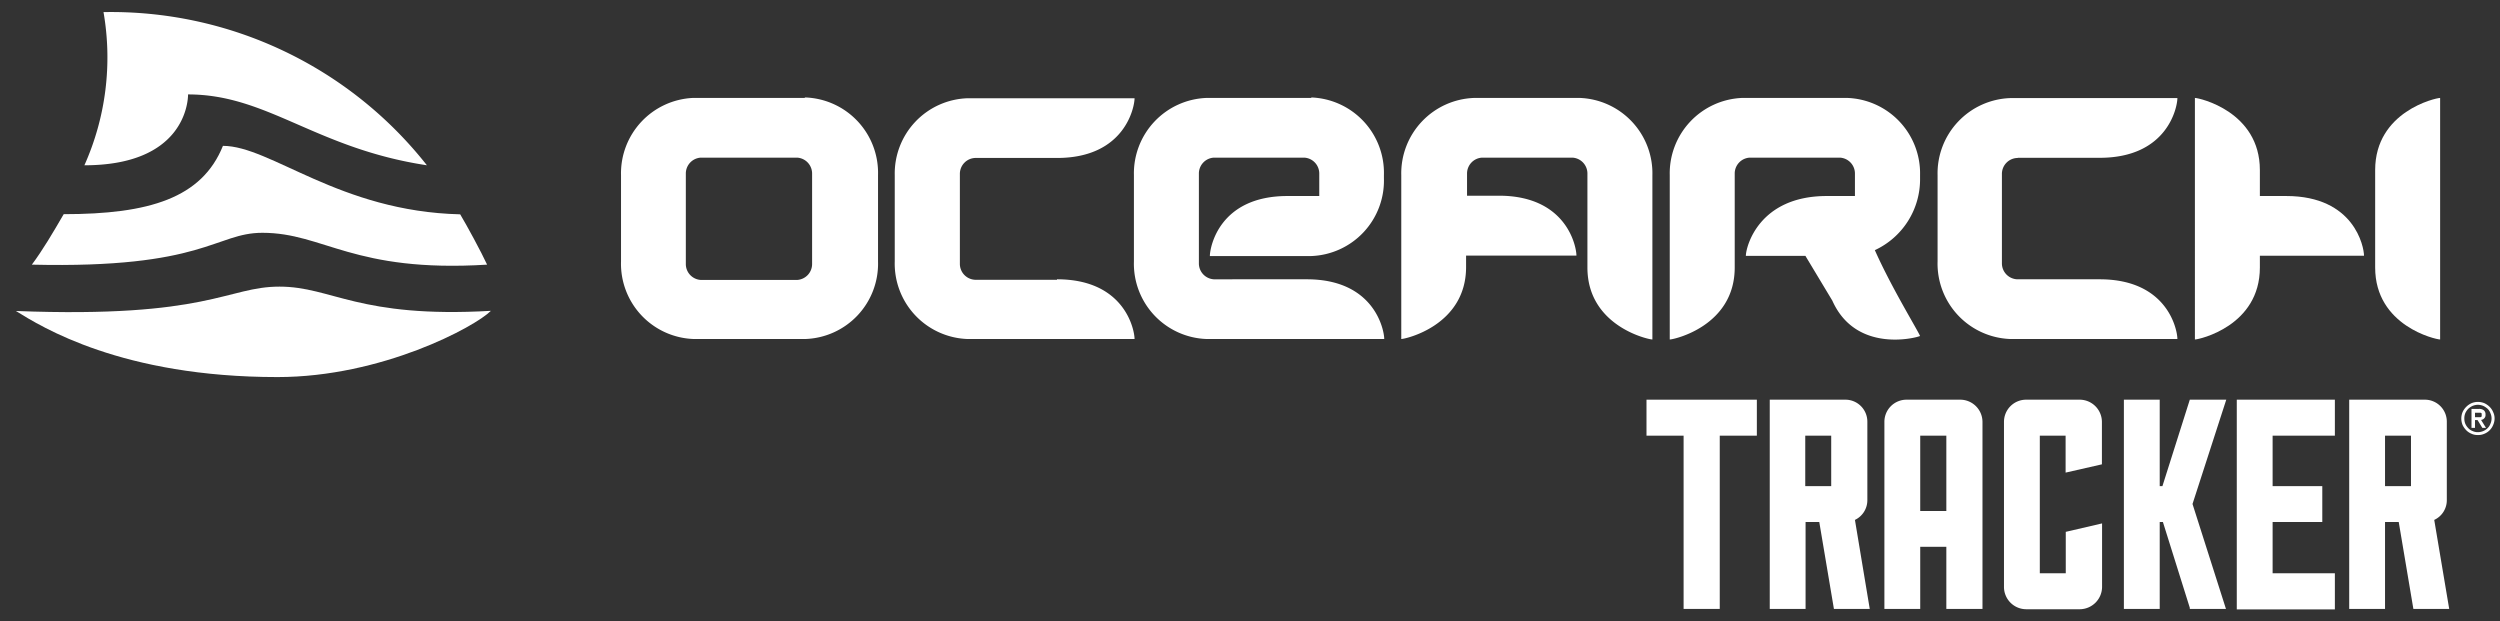 <svg id="Layer_1" data-name="Layer 1" xmlns="http://www.w3.org/2000/svg" viewBox="0 0 157 39"><rect x="0" y="0" width="157" height="39" fill="#333333" stroke="none"/><defs><style>.cls-1{fill:#fff;}</style></defs><title>icon</title><path class="cls-1" d="M51,16.58a1,1,0,0,1-.93,1H44a1,1,0,0,1-.93-1V10.9a1,1,0,0,1,.93-1h6.07a1,1,0,0,1,.93,1ZM50.52,6.15h-7A4.74,4.74,0,0,0,39,11v5.42a4.73,4.73,0,0,0,4.57,4.87h7a4.73,4.73,0,0,0,4.57-4.87V11a4.74,4.74,0,0,0-4.57-4.88"/><path class="cls-1" d="M66.38,17.57H61.23a1,1,0,0,1-.95-1V10.92a1,1,0,0,1,.95-1h5.15c4.27,0,4.87-3.2,4.87-3.75-2,0-10.49,0-10.49,0A4.73,4.73,0,0,0,56.19,11v5.41a4.74,4.74,0,0,0,4.57,4.88H71.25c0-.56-.6-3.75-4.87-3.75"/><path class="cls-1" d="M126.72,9.91h5.14c4.28,0,4.88-3.2,4.88-3.75-2.05,0-10.49,0-10.49,0A4.73,4.73,0,0,0,121.68,11v5.41a4.74,4.74,0,0,0,4.57,4.88h10.49c0-.56-.6-3.75-4.88-3.75h-5.14a1,1,0,0,1-1-1V10.92a1,1,0,0,1,1-1"/><path class="cls-1" d="M116,6.15h-6.58A4.74,4.74,0,0,0,104.86,11V21.32c.27,0,4.08-.85,4.08-4.52V10.9a1,1,0,0,1,.93-1h5.69a1,1,0,0,1,.93,1v1.41h-1.77c-4.28,0-5.08,3.2-5.08,3.76h3.74l1.69,2.81c1.48,3.32,5.26,2.34,5.51,2.22-.22-.49-1.81-3.07-2.84-5.39a4.9,4.9,0,0,0,2.84-4.51V11A4.74,4.74,0,0,0,116,6.15"/><path class="cls-1" d="M143.58,12.31h-1.66V10.68c0-3.68-3.81-4.53-4.08-4.53V21.32c.27,0,4.08-.85,4.08-4.52v-.74c2,0,5.89,0,6.54,0,0-.55-.6-3.75-4.88-3.75"/><path class="cls-1" d="M153.24,6.15c-.27,0-4.08.85-4.08,4.53V16.8c0,3.67,3.81,4.52,4.08,4.52V6.15"/><path class="cls-1" d="M99.18,6.15H92.6A4.74,4.74,0,0,0,88,11s0,9.28,0,10.29c.26,0,4.07-.85,4.07-4.52v-.72H99c0-.56-.6-3.76-4.87-3.76h-2V10.9a1,1,0,0,1,.94-1h5.69a1,1,0,0,1,.93,1v5.9c0,3.67,3.81,4.52,4.08,4.52,0-1,0-10.29,0-10.29a4.74,4.74,0,0,0-4.57-4.88"/><path class="cls-1" d="M82.36,6.15H75.78A4.74,4.74,0,0,0,71.21,11v5.42a4.73,4.73,0,0,0,4.57,4.87H86.93c0-.55-.6-3.75-4.86-3.75H76.22a1,1,0,0,1-.93-1V10.9a1,1,0,0,1,.93-1h5.7a1,1,0,0,1,.93,1v1.41h-2c-4.28,0-4.87,3.21-4.87,3.77h6.36a4.74,4.74,0,0,0,4.57-4.88V11a4.74,4.74,0,0,0-4.57-4.88"/><path class="cls-1" d="M5.3,10.38c6.22,0,6.51-3.91,6.51-4.45,5,0,8,3.39,15,4.45A25.24,25.24,0,0,0,6.5.76a16.59,16.59,0,0,1-1.2,9.62"/><path class="cls-1" d="M1,19.53c1.61,1,6.65,4.15,16.43,4.15,6.55,0,12.39-3.15,13.4-4.16C22.51,20,20.85,18,17.55,18S13.12,20,1,19.53"/><path class="cls-1" d="M14,9.16c-1.32,3.28-4.63,4.29-10,4.29-.66,1.14-1.32,2.26-2,3.17,10.84.26,11.52-2,14.48-2,3.86,0,5.7,2.52,14.11,2-.36-.78-1.28-2.48-1.69-3.16C21.31,13.28,17,9.16,14,9.16"/><path class="cls-1" d="M154.57,26.28a1.06,1.06,0,0,1,.08-.4,1.14,1.14,0,0,1,.56-.56,1.06,1.06,0,0,1,.4-.08,1.11,1.11,0,0,1,.41.08,1.23,1.23,0,0,1,.33.23,1,1,0,0,1,.22.33.9.9,0,0,1,.09.4,1,1,0,0,1-.09.41,1,1,0,0,1-.55.55.94.94,0,0,1-.41.08.9.9,0,0,1-.4-.08,1,1,0,0,1-.33-.22,1.23,1.23,0,0,1-.23-.33A1.11,1.11,0,0,1,154.57,26.28Zm.19,0a.88.88,0,0,0,.06.33.92.92,0,0,0,.19.28.71.71,0,0,0,.27.18.75.75,0,0,0,.33.07.88.88,0,0,0,.61-.25.75.75,0,0,0,.18-.28.81.81,0,0,0,0-.66.75.75,0,0,0-.18-.28,1.27,1.27,0,0,0-.27-.18,1,1,0,0,0-.34-.07.93.93,0,0,0-.33.07,1.06,1.06,0,0,0-.27.18.92.92,0,0,0-.19.28A.88.88,0,0,0,154.76,26.28Zm.45-.6h.46a.47.47,0,0,1,.32.09.33.33,0,0,1,.1.27.28.28,0,0,1-.08.23.3.3,0,0,1-.2.1l.31.5h-.23l-.3-.49h-.16v.49h-.22Zm.22.52h.26l.09,0a.18.18,0,0,0,.07-.05s0-.05,0-.09,0-.07,0-.09a.12.12,0,0,0-.07-.05l-.09,0h-.26Z"/><path class="cls-1" d="M108,27.36V38.24h-2.27V27.36h-2.33V25.1h6.93v2.26Z"/><path class="cls-1" d="M115.17,38.24l-.92-5.46h-.86v5.46h-2.25V25.1h4.76a1.38,1.38,0,0,1,1.37,1.39v4.92a1.37,1.37,0,0,1-.78,1.24l.93,5.59ZM115,27.36h-1.63v3.17H115Z"/><path class="cls-1" d="M124.5,27V38.24h-2.27v-3.9h-1.64v3.9h-2.25V26.49a1.39,1.39,0,0,1,1.39-1.39h3.38a1.4,1.4,0,0,1,1.39,1.39Zm-2.27.36h-1.64v4.73h1.64Z"/><path class="cls-1" d="M129.73,33.4l2.28-.53v4a1.41,1.41,0,0,1-1.39,1.39h-3.38a1.4,1.4,0,0,1-1.39-1.39V26.49a1.39,1.39,0,0,1,1.39-1.39h3.38A1.4,1.4,0,0,1,132,26.49v2.67l-2.28.52V27.36H128.1V36h1.63Z"/><path class="cls-1" d="M137.69,31.65l2.1,6.59h-2.27l0-.07-1.69-5.39h-.2v5.46h-2.25V25.1h2.25v5.43h.17l1.72-5.43h2.29Z"/><path class="cls-1" d="M146.63,36v2.27h-6.16V25.1h6.16v2.26h-3.91v3.17h3.12v2.25h-3.12V36Z"/><path class="cls-1" d="M151.56,38.24l-.92-5.46h-.86v5.46h-2.25V25.1h4.76a1.38,1.38,0,0,1,1.37,1.39v4.92a1.36,1.36,0,0,1-.79,1.24l.94,5.59Zm-.15-10.88h-1.63v3.17h1.63Z"/></svg>